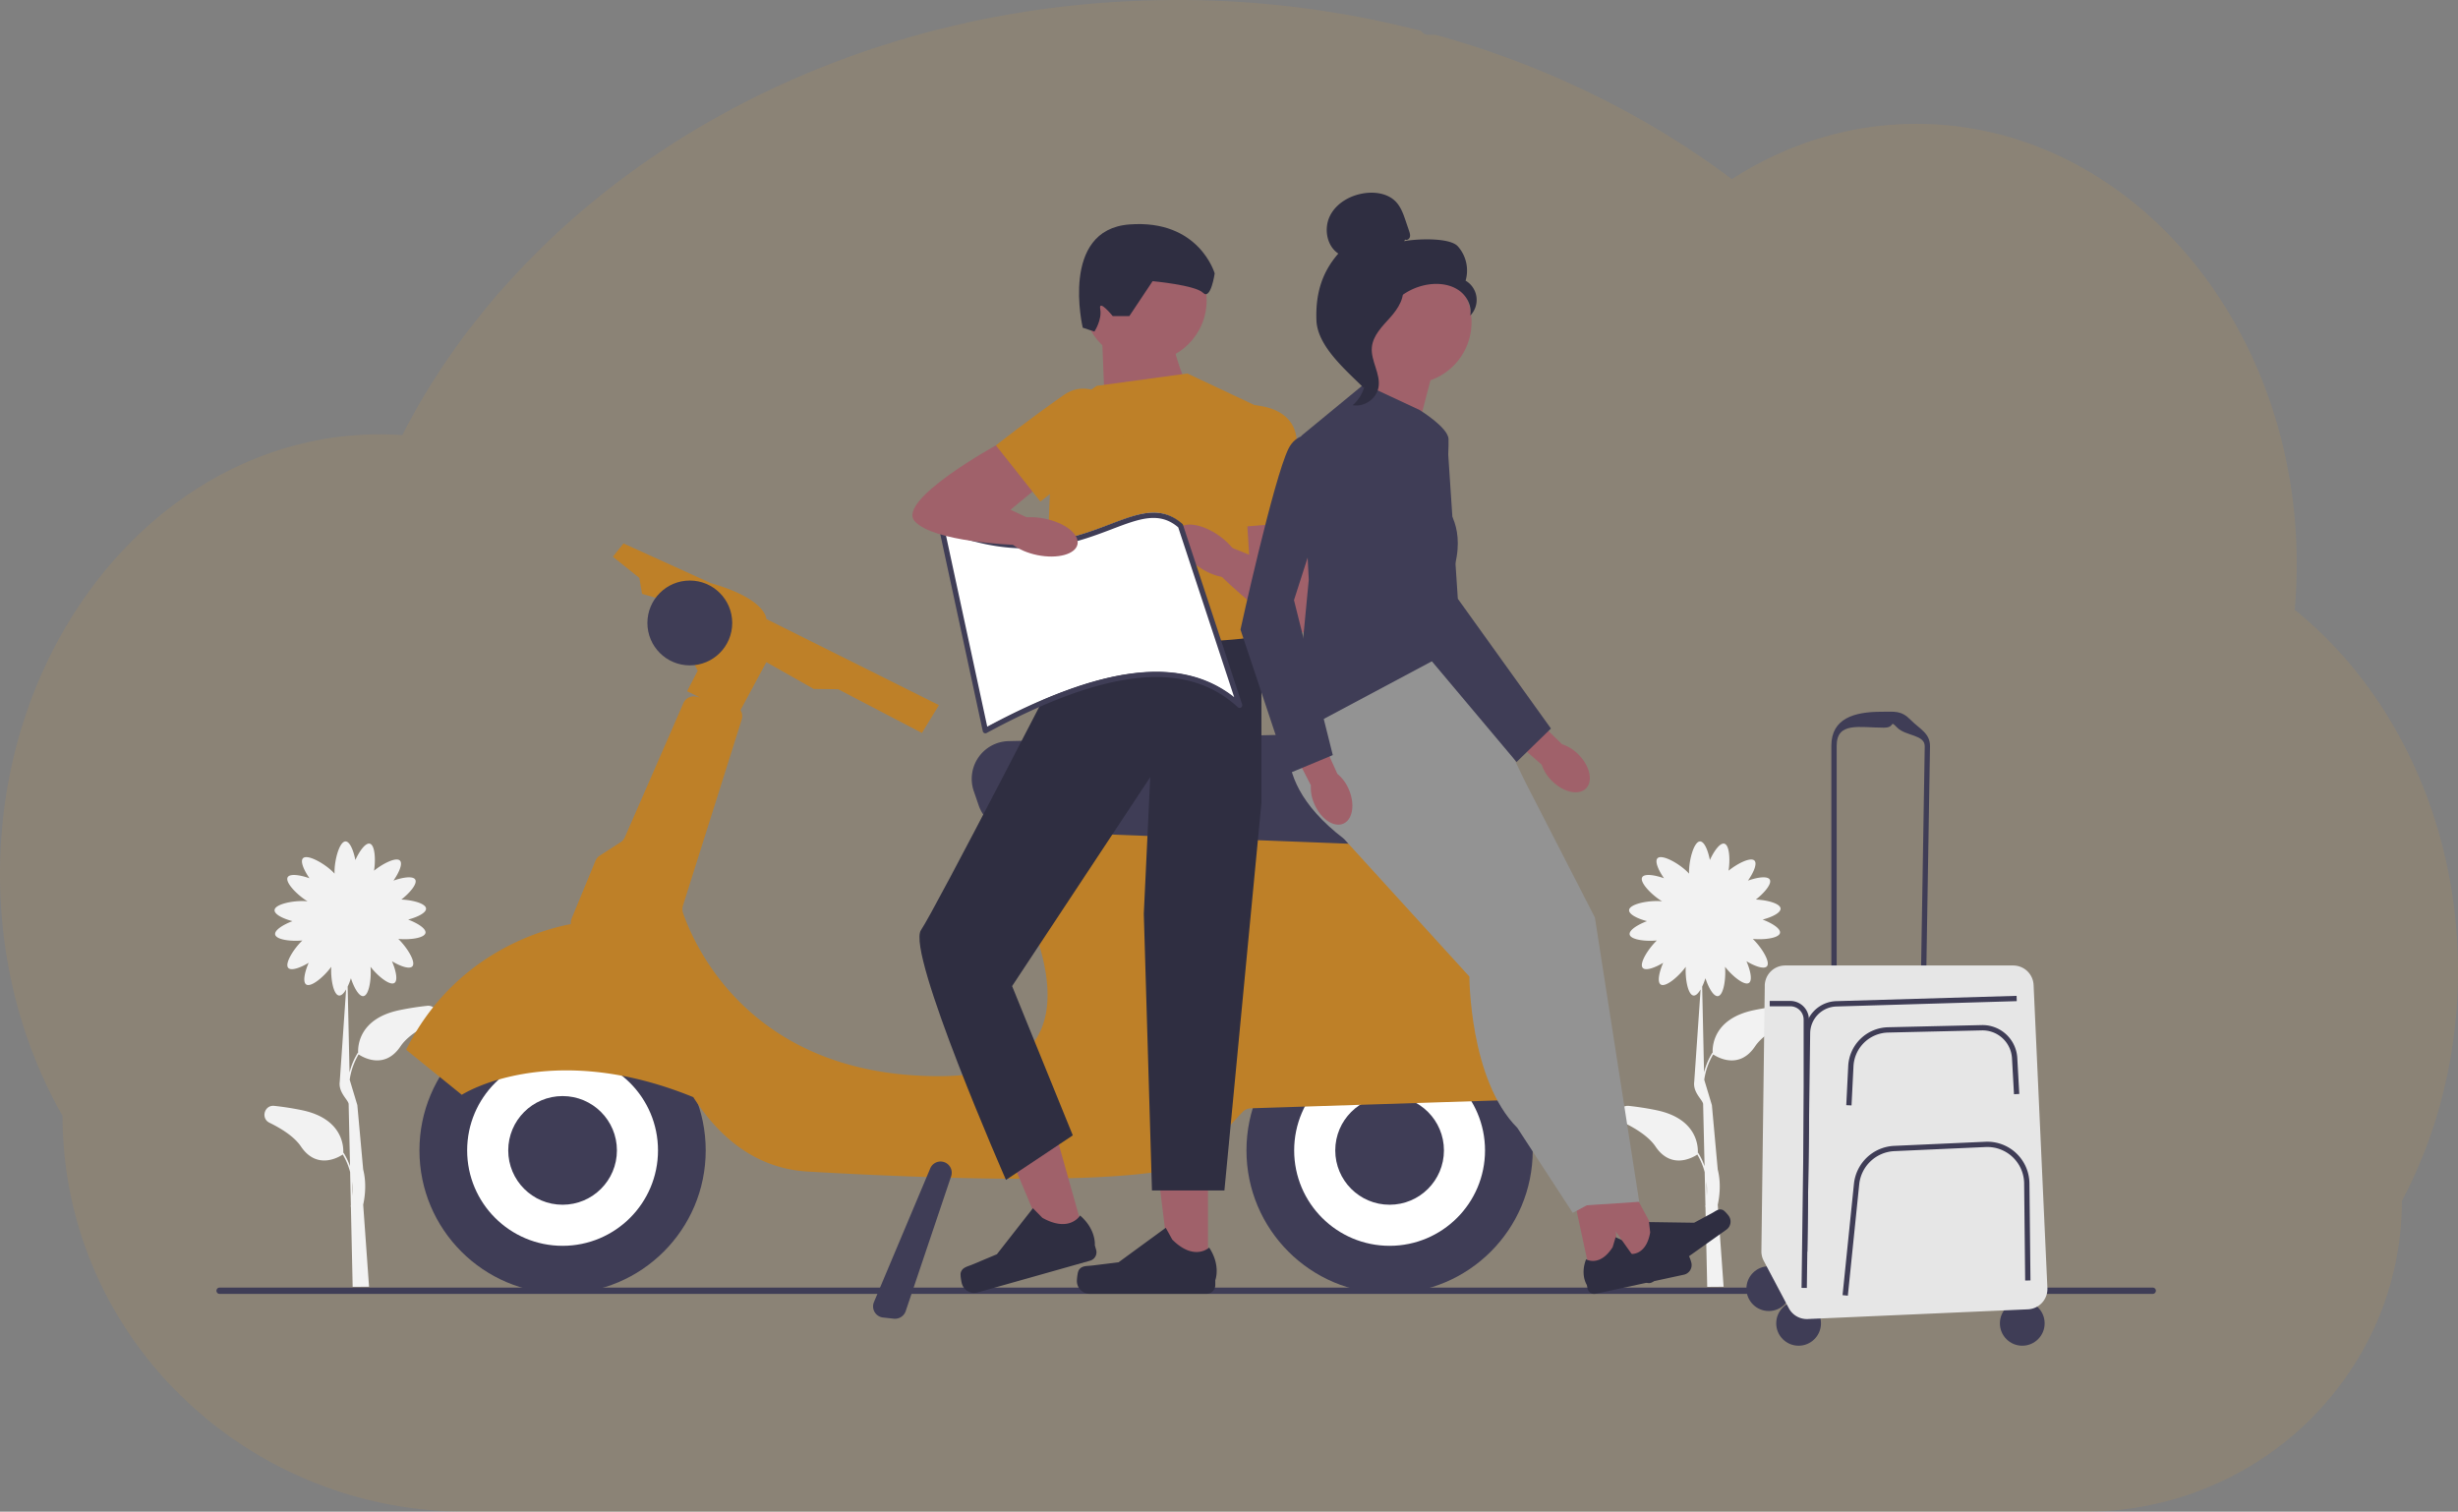<svg xmlns="http://www.w3.org/2000/svg" viewBox="0 0 3685.75 2266.95"><rect x="0" y="0" width="3685.75" height="2266.95" fill="#808080" stroke="none"/><defs><style>.cls-1{fill:#f9a826;opacity:0.1;isolation:isolate;}.cls-2{fill:#f2f2f2;}.cls-3{fill:#3f3d56;}.cls-4{fill:#fff;}.cls-5{fill:#be8028;}.cls-6{fill:#a0616a;}.cls-7{fill:#2f2e41;}.cls-8{fill:#939393;}.cls-9{fill:#e6e6e6;}</style></defs><title>Move-in</title><g id="Layer_2" data-name="Layer 2"><g id="Layer_1-2" data-name="Layer 1"><path class="cls-1" d="M3685.75,1456.07a755.42,755.42,0,0,1-22.13,182.25q-7.44,30.14-17.3,59a697.58,697.58,0,0,1-27.91,69.85q-8,17.27-16.87,33.86a455.51,455.51,0,0,1-38.08,183,471.88,471.88,0,0,1-229,235.94A481.76,481.76,0,0,1,3130,2267H699.73a612.37,612.37,0,0,1-308-82.33l-1.44-.81q-20-11.71-39-24.79a611.23,611.23,0,0,1-80-66,595.64,595.64,0,0,1-88-109,581.65,581.65,0,0,1-89.46-310.52C34.58,1569.5,0,1444.87,0,1310.93c0-169,55-323.12,145.23-439.81a617.42,617.42,0,0,1,61.68-68.62,573.27,573.27,0,0,1,70.53-57.74A548.06,548.06,0,0,1,340,707.21c9.05-4.6,18.12-9,27.35-13q12.17-5.38,24.6-10.1,14.92-5.67,30.23-10.42t30.19-8.33q21.92-5.36,44.56-8.7c12.52-1.84,25-3.13,37.56-4.1,10-.75,20-1.15,30.1-1.28h5.48c11.14,0,22.21.44,33.2,1.19,1.15-2.32,2.41-4.66,3.56-7,4.38-8.35,8.92-16.68,13.49-24.81a.81.81,0,0,1,0-.22q1.17-2.16,2.38-4.23c3.69-6.66,7.54-13.26,11.48-19.8,1.82-3.13,3.6-6.07,5.45-9a23.85,23.85,0,0,1,1.28-2.12q2.82-4.7,5.73-9.39,14.49-23.16,30.13-45.5l2.66-3.82c1.63-2.31,3.13-4.57,4.95-6.88,4.31-6,8.76-12.11,13.23-18.06,3.13-4.25,6.26-8.48,9.64-12.52q12.21-15.65,25-31.29T759,427c1.25-1.41,2.5-2.79,3.81-4.17l13.37-14.58h0c.65-.69,1.22-1.31,1.84-1.94h0c1.6-1.72,3.13-3.44,4.85-5.1,7.17-7.6,14.52-15.05,21.91-22.47A1192.08,1192.08,0,0,1,924.6,274.31c1.66-1.31,3.35-2.57,5-3.82,7.95-6,16-11.89,24.1-17.71a1268.54,1268.54,0,0,1,139-86.68c3.32-1.91,6.7-3.69,10.11-5.44a1324.51,1324.51,0,0,1,133-61.21c24.75-9.8,50.07-19,75.54-27.41,17-5.57,34-10.86,51.22-15.84q40.44-11.64,81.43-20.87A1450.22,1450.22,0,0,1,1688.76,2q37.54-1.9,75.94-2a1455.44,1455.44,0,0,1,366.13,46.31,13.19,13.19,0,0,0,11.36,5.92h10.51c4.57,1.25,9.11,2.5,13.67,3.82q38.28,11,75.45,24.06l6.26,2.25a1347.38,1347.38,0,0,1,178.08,78.23,1284.14,1284.14,0,0,1,149.11,92.13q11,7.89,21.66,15.9,12.95-8.3,26.34-15.9a518.4,518.4,0,0,1,109.15-46.53,497.87,497.87,0,0,1,244.83-9.58c104.05,22.06,198.24,76.82,274.31,154.71a639.79,639.79,0,0,1,82.27,104.46c1.72,2.69,3.44,5.41,5.1,8.16a689.16,689.16,0,0,1,52.39,104.43c.53,1.34,1.06,2.59,1.53,3.91a723.16,723.16,0,0,1,32.23,104.36c.38,1.81.81,3.6,1.19,5.41a752.25,752.25,0,0,1,15.4,104.42,20.19,20.19,0,0,0,.25,3.85q2,27.25,2,55.08,0,24.87-1.6,49.38c0,1.78-.25,3.63-.4,5.47-.29,4.73-.69,9.39-1.1,14.15a594,594,0,0,1,66.9,63.11q13.68,14.94,26.48,31a658.69,658.69,0,0,1,68.21,104.43C3655.33,1212.8,3685.75,1330.3,3685.75,1456.07Z"/><path class="cls-2" d="M640.47,1508.38c-12.56,1.35-26.27,3.37-40.86,6.36-61.81,12.6-63.12,54.57-62.56,64.19l-.44-.28a103.45,103.45,0,0,0-12.48,29.57l-2.82-128.66A97.1,97.1,0,0,0,526.2,1467c4.61,14.27,12.2,27.7,18.76,26.83,8.5-1.15,12.2-26.19,10.61-44,10.81,13.91,29,28.81,35.89,24.2,5.49-3.65,2.23-18.76-3.73-32.51,12.48,7.51,26.31,12.44,30.6,7.67,5.84-6.52-8.19-28.73-21.1-41.14,17.29,1.63,39.31-1.15,40.78-9,1.19-6.48-11.93-14.67-26-20,14.07-3.7,27.27-10.18,26.83-16.58-.52-7.59-20.07-12.72-37-13.47,12.71-9.94,24.4-23.73,20.82-29.93-3.3-5.72-18.56-3.5-32.67,1.55,8.35-11.92,14.23-25.4,9.74-30-5.57-5.72-25.32,4.17-38.83,15.1,2.62-17,1.31-38.55-6.36-40.5-6.4-1.63-15.47,10.89-21.67,24.53-2.74-14.31-8.3-27.91-14.7-27.91-9.14,0-16.54,27.55-16.54,45.51,0,1,0,2,.08,2.91a45.84,45.84,0,0,0-3.18-3.34c-12.88-12.52-37.8-26.4-44.2-19.84-4.45,4.61,1.39,18,9.74,30-14.11-5.05-29.41-7.27-32.67-1.55-4.41,7.67,14.47,26.87,29.81,36.17-.91-.12-1.91-.2-2.94-.28-17.93-1.23-45.91,4.3-46.55,13.4-.43,6.4,12.72,12.88,26.83,16.57-14,5.29-27.1,13.48-25.95,20,1.43,7.87,23.45,10.65,40.78,9-12.92,12.4-26.95,34.62-21.11,41.14,4.3,4.77,18.13-.16,30.61-7.67-6,13.75-9.22,28.85-3.74,32.51,7.24,4.85,27.15-12,37.6-26.55-1.07,17.77,3.18,42.17,11.61,43.12,3.54.4,7.27-3.37,10.65-9.14l-9.54,138.28c-2.22,16.1,12.05,26.63,13.32,33.23l2.07,93.65a100.53,100.53,0,0,0-9.7-20.28l-.44.28c.56-9.62-.76-51.59-62.56-64.19-14.59-3-28.3-5-40.86-6.36-14.83-1.59-20.63,18.72-7.24,25.28,19.4,9.5,37.64,21.46,47.18,35.61,24.33,36.21,57.91,15.31,62.72,12.05a100.5,100.5,0,0,1,11.05,26.35l1.12,49.72a17.53,17.53,0,0,1-.48,1.87l.52.16,2.66,120.36,24.56-.2-8.78-123c1.47-6.64,6-29.25,0-52.71l-8.78-96.66h0l-11.45-38a100.85,100.85,0,0,1,13.39-38c4.77,3.26,38.4,24.21,62.72-12,9.5-14.15,27.79-26.11,47.18-35.61,13.4-6.56,7.64-26.87-7.23-25.28h0ZM528.26,1793.13l-.47-21.07A116.69,116.69,0,0,1,528.26,1793.13Z"/><path class="cls-3" d="M324.56,1935.66a4.72,4.72,0,0,0,4.73,4.73H3228a4.73,4.73,0,0,0,0-9.46H329.29A4.72,4.72,0,0,0,324.56,1935.66Z"/><circle class="cls-3" cx="2083.69" cy="1725.2" r="214.63"/><circle class="cls-4" cx="2083.69" cy="1725.2" r="143.09"/><circle class="cls-3" cx="2083.69" cy="1725.2" r="81.48"/><circle class="cls-3" cx="843.58" cy="1725.2" r="214.63"/><circle class="cls-4" cx="843.58" cy="1725.2" r="143.09"/><path class="cls-5" d="M2377.3,1623.13c-27.94-70.48-125.64-285.79-299.65-357.05a16.94,16.94,0,0,0-4.17-1.12L1515.39,1185a17,17,0,0,0-19.24,14.15l-9.78,60.42a17,17,0,0,0,2.46,11.92c28.34,44,210,342.42-80.88,342.42s-371-208.15-383.76-244.92a17.28,17.28,0,0,1-.16-10.69l88.16-279.22a16.91,16.91,0,0,0-1.83-14.11l38.76-72,71,40.19,36.77.44,125.48,65.58,25.56-41.74-258.79-129.1s.43-29.89-83-53.73L934.92,815,919,834.9l39.75,31.8,4,23.85,27.82,7.94,55.65,107.32-15.9,30.77,19.32,9.42-5.53-1.28a17,17,0,0,0-19.39,9.82L937,1255.5a17.25,17.25,0,0,1-6.4,7.52l-31.24,20.15a17,17,0,0,0-6.52,7.83l-35.69,86.53a17.05,17.05,0,0,0-1.15,8.27c-44.48,8.42-175.21,44.83-247,188.44l83.47,67.57s130.85-84.66,347.07,3.5c37.6,58.5,92.41,107,171.59,111.61,208.71,12.08,554.51,24,594.26-23.69,29.1-34.94,49.33-56.72,58.11-65.9a17.18,17.18,0,0,1,11.77-5.25l486.7-15.54a17.05,17.05,0,0,0,15.3-23.33Z"/><circle class="cls-3" cx="1034.37" cy="934.23" r="63.6"/><path class="cls-3" d="M2052.81,1266.36c-.76,0-1.51,0-2.27,0l-531.74-20.59a56.3,56.3,0,0,1-51.35-38.16l-7.27-21.19a56.6,56.6,0,0,1,52.22-75l549.39-12.64a56.57,56.57,0,0,1,56.88,67.17l-10.38,54.38a56.24,56.24,0,0,1-55.52,46Z"/><circle class="cls-3" cx="843.58" cy="1725.2" r="81.48"/><path class="cls-3" d="M2266.45,1493.23a35.73,35.73,0,0,1-31.32-18.52l-40.27-72.9a35.81,35.81,0,0,1,33.19-53.06l73.1,3.74a36.1,36.1,0,0,1,31.16,21.82l21.34,50.48a35.81,35.81,0,0,1-21.3,47.81l-54.14,18.68a35.21,35.21,0,0,1-11.72,2Z"/><path class="cls-3" d="M1342.13,1977.71a9.38,9.38,0,0,1-1.83-.12l-16.22-1.79a16.77,16.77,0,0,1-13.59-23.17l84.42-200.48,1.83.75-1.83-.75a16.74,16.74,0,0,1,28.42-4.1,16.63,16.63,0,0,1,2.9,15.94l-68.16,202.27a16.88,16.88,0,0,1-15.9,11.41Z"/><path class="cls-6" d="M1780.42,578.65s-30.88-61.77-24.72-117.33l-102.79,53.26,4,101.11,123.53-37Z"/><circle class="cls-6" cx="1716.63" cy="450.38" r="92.73"/><polygon class="cls-6" points="1811.34 1906.4 1754.74 1906.4 1727.84 1688.15 1811.34 1688.15 1811.34 1906.4"/><path class="cls-7" d="M1617.5,1905.09h0c-1.75,3-2.71,12.56-2.71,16h0a19.19,19.19,0,0,0,19.2,19.2H1809.2a13.13,13.13,0,0,0,13.11-13.12v-7.31s8.67-21.94-9.18-48.93c0,0-22.18,21.15-55.33-12l-9.77-17.69L1677.28,1893l-39.23,4.81c-8.59,1.07-16.18-.16-20.59,7.27h0Z"/><path class="cls-5" d="M1644.52,578.65l135.9-18.52,105,49.4,6.16,382.93s-258.27,30.88-299-9.26-9.81-361.31-9.81-361.31l61.76-43.24h0Z"/><path class="cls-7" d="M1693.41,474h-24.92s-21.62-26.63-18.72-10.41-8.74,33.67-8.74,33.67l-17.45-5.81s-34.9-146.78,69.83-154.85,128,73.41,128,73.41-5.8,40.74-17.45,29.1-75.64-17.45-75.64-17.45L1693.45,474h0Z"/><polygon class="cls-6" points="1627.47 1857.36 1573.06 1872.7 1487.84 1670.03 1568.21 1647.33 1627.47 1857.36"/><path class="cls-7" d="M1440.58,1908.79h0c-.87,3.34.84,12.8,1.75,16.14h0A19.2,19.2,0,0,0,1466,1938.2l168.61-47.61a13.14,13.14,0,0,0,9.06-16.18l-2-7s2.39-23.45-22.14-44.59c0,0-15.58,26.39-56.48,3.49l-14.23-14.38-54,69-36.41,15.3c-8,3.34-15.62,4.25-17.85,12.6Z"/><path class="cls-7" d="M1873,955.41l18.52,56.05V1204L1836,1785.3H1727.36l-12.24-414.93,9.65-204.93L1517.65,1478.8l91,223.82-100.2,66.82S1358.62,1428,1381,1394.86s223.22-423.67,223.22-423.67S1873,961.61,1873,955.45h0Z"/><path class="cls-6" d="M1928.64,733.07,1958.49,782s42.21,165.9,0,166.58S1831.06,864,1831.06,864l11.13-44.47,30.88,12.36-6.16-98.81h61.73Z"/><path class="cls-5" d="M1836,608.78s98.81-17.41,108.07,47.26,14.43,126,14.43,126l-107.08,8.86L1836,608.78Z"/><ellipse class="cls-6" cx="1812.03" cy="826.23" rx="27.9" ry="55.77" transform="translate(87.83 1822.84) rotate(-54.54)"/><path class="cls-2" d="M2671.55,1508.38c-12.56,1.35-26.27,3.37-40.86,6.36-61.8,12.6-63.12,54.57-62.56,64.19l-.44-.28a103.73,103.73,0,0,0-12.48,29.57l-2.82-128.66a97.1,97.1,0,0,0,4.89-12.56c4.61,14.27,12.2,27.7,18.76,26.83,8.51-1.15,12.2-26.19,10.61-44,10.81,13.91,29,28.81,35.89,24.2,5.49-3.65,2.23-18.76-3.73-32.51,12.48,7.51,26.31,12.44,30.6,7.67,5.85-6.52-8.18-28.73-21.1-41.14,17.29,1.63,39.31-1.15,40.78-9,1.19-6.48-11.93-14.67-26-20,14.07-3.7,27.27-10.18,26.83-16.58-.51-7.59-20.07-12.72-37-13.47,12.72-9.94,24.4-23.73,20.83-29.93-3.3-5.72-18.57-3.5-32.68,1.55,8.35-11.92,14.23-25.4,9.74-30-5.56-5.72-25.32,4.17-38.83,15.1,2.62-17,1.31-38.55-6.36-40.5-6.4-1.63-15.46,10.89-21.66,24.53-2.75-14.31-8.31-27.91-14.71-27.91-9.14,0-16.54,27.55-16.54,45.51,0,1,0,2,.08,2.91a43.78,43.78,0,0,0-3.18-3.34c-12.87-12.52-37.79-26.4-44.19-19.84-4.46,4.61,1.39,18,9.73,30-14.11-5.05-29.41-7.27-32.67-1.55-4.41,7.67,14.47,26.87,29.81,36.17-.91-.12-1.91-.2-2.94-.28-17.92-1.23-45.91,4.3-46.54,13.4-.44,6.4,12.72,12.88,26.83,16.57-14,5.29-27.11,13.48-26,20,1.43,7.87,23.45,10.65,40.78,9-12.92,12.4-26.95,34.62-21.1,41.14,4.29,4.77,18.12-.16,30.6-7.67-6,13.75-9.22,28.85-3.73,32.51,7.23,4.85,27.14-12,37.6-26.55-1.08,17.77,3.18,42.17,11.6,43.12,3.54.4,7.28-3.37,10.65-9.14l-9.53,138.28c-2.23,16.1,12,26.63,13.31,33.23L2556,1749a100.53,100.53,0,0,0-9.7-20.28l-.44.28c.56-9.62-.75-51.59-62.56-64.19-14.59-3-28.3-5-40.86-6.36-14.83-1.59-20.63,18.72-7.23,25.28,19.39,9.5,37.64,21.46,47.18,35.61,24.32,36.21,57.91,15.31,62.72,12.05a101.18,101.18,0,0,1,11.05,26.35l1.11,49.72a17.53,17.53,0,0,1-.48,1.87l.52.16,2.66,120.36,24.57-.2-8.79-123c1.47-6.64,6-29.25,0-52.71l-8.78-96.66h0l-11.45-38a100.88,100.88,0,0,1,13.4-38c4.76,3.26,38.39,24.21,62.72-12,9.5-14.15,27.78-26.11,47.18-35.61,13.39-6.56,7.63-26.87-7.24-25.28h0Zm-112.2,284.75-.48-21.07A117.71,117.71,0,0,1,2559.35,1793.13Z"/><polygon class="cls-6" points="2385.49 1914.91 2428.22 1905.69 2412.92 1736.61 2349.92 1750.2 2385.49 1914.91"/><path class="cls-7" d="M2531.6,1882.36h0c1.83,2,4.1,9,4.65,11.64h0a14.78,14.78,0,0,1-11.36,17.61l-132.24,28.58a10.16,10.16,0,0,1-12.05-7.75l-1.19-5.53s-10.13-15.14-1.07-38.43c0,0,20.19,12.36,39.78-18.09l4.5-14.94,61.84,27.5,30.37-2.74c6.64-.6,12.2-2.78,16.73,2.15h0Z"/><polygon class="cls-6" points="2461.89 1901.99 2497.5 1876.71 2416.93 1727.26 2364.35 1764.55 2461.89 1901.99"/><path class="cls-7" d="M2583.39,1814.55h0c2.43,1.07,7.32,6.68,8.83,8.86h0a14.83,14.83,0,0,1-3.5,20.67l-110.34,78.3a10.16,10.16,0,0,1-14.11-2.38l-3.26-4.61s-15.26-9.94-16.1-34.94c0,0,23.42,3.42,29.5-32.27l-1.75-15.51,67.69,1,26.87-14.47c5.88-3.18,10.13-7.35,16.21-4.61h0Z"/><path class="cls-8" d="M1948.63,1065.91s-66.42,90.31,66.42,191.86l271.27-86.69L2189.42,969,2103.6,922l-155,143.92h0Z"/><polyline class="cls-8" points="2286.36 1171.12 2391.53 1375.94 2457.99 1802.27 2374.96 1807.79 2291.89 1403.64 2145.18 1184.95 2247.61 1137.89"/><path class="cls-8" d="M2015.09,1193.46v64.35l188.24,206.72s0,155,72,227l83,127.35,72-38.75-105.17-370.92L2136.91,1165.6l-121.78,27.86h0Z"/><path class="cls-6" d="M2148.84,555.56l-35.46,135.18L1978.2,664.15s94.32-97.27,81-141.58l89.63,33h0Z"/><path class="cls-3" d="M2045.53,576l83,38.75s42.72,26.11,43.52,43.52-4.77,100.44-4.77,100.44,33.23,33.23,11.09,99.65l11.09,110.74-249.14,132.87L1962.5,869.4l-11.09-215.91,94.12-77.5h0Z"/><path id="uuid-a736fb77-ebf6-42b0-8b8a-4fdda1f3d2e9-35" class="cls-6" d="M1971,1206c9.74,22.3,29.13,35.37,43.32,29.17s17.81-29.29,8.11-51.59a60.85,60.85,0,0,0-17.09-23.13l-42.41-94-43.68,20.82,46.42,90.47A60.7,60.7,0,0,0,1971,1206Z"/><path class="cls-3" d="M2015.09,667.33s-60.89-38.76-83,5.52-72,271.27-72,271.27l72,215.91,66.41-27.66L1940.32,900l74.73-232.68h0Z"/><path id="uuid-58a199b9-e878-46e4-8346-6749f3d4d3cf-36" class="cls-6" d="M2327.22,1171.16c17.25,17.17,40.11,22.18,51,11.17s5.76-33.79-11.49-51a61,61,0,0,0-24.4-15.22l-74-71.78-33,35.45,76.47,67a60.83,60.83,0,0,0,15.38,24.32h0Z"/><path class="cls-3" d="M2169.74,654.09s-106.16-4.33-110.45,45,68.32,269.45,68.32,269.45l146.47,174.21,51.55-50.2L2186,897.94l-16.22-243.85Z"/><path class="cls-4" d="M1858.88,1053.79l-88.67-269.21c-71.71-63.16-149.49,88.95-358.29,2.7l65.67,304.51C1635.46,1006.45,1771.32,973,1858.88,1053.79Z"/><path class="cls-3" d="M1477.59,1099.74a4,4,0,0,1-1.67-.36,4,4,0,0,1-2.23-2.78L1408,792.09a4,4,0,0,1,5.4-4.53c118.61,49,195.16,19.83,251.09-1.47,42.49-16.18,76-29,108.31-.56a4.38,4.38,0,0,1,1.15,1.75l88.68,269.21a4,4,0,0,1-6.48,4.13c-77-71-196.67-58.74-376.69,38.6a3.94,3.94,0,0,1-1.9.48Zm-60.22-302,63,292c172.74-92.49,291.07-106.76,370.28-44.24l-83.9-254.66c-28.42-24.33-58.27-13-99.41,2.7-56,21.35-132.4,50.44-249.93,4.22h0Z"/><path class="cls-6" d="M1549.45,656.32l-56.12,11.6s-150,82.56-121.63,113.84,148.81,35.29,148.81,35.29l24.89-38.51-30.13-14.11,76.39-63-42.21-45.11Z"/><path class="cls-5" d="M1703.51,639S1648.7,555,1595.16,592.4s-101.79,75.52-101.79,75.52l66.69,84.23L1703.55,639h0Z"/><ellipse class="cls-6" cx="1561.07" cy="805.12" rx="27.9" ry="55.77" transform="translate(462.32 2175.49) rotate(-78.56)"/><circle class="cls-3" cx="2652.28" cy="1932.52" r="33.55"/><circle class="cls-3" cx="2696.99" cy="1984.55" r="33.55"/><circle class="cls-3" cx="3032.38" cy="1984.55" r="33.55"/><path class="cls-3" d="M2746.12,1482.54V1118.26c0-40.78,34.1-50.88,74.88-50.88,20,0,29.69-2.3,43.72,11.93s29.62,20.15,29.3,40.14l-5.88,357.45-142.06,5.6ZM2825,1091.27c-36.41,0-70.91-9.38-70.91,27v356l126.27-5,5.77-349.93c.28-17.85-28.74-15.38-41.22-28.1s-2,0-19.87,0h0Z"/><path class="cls-9" d="M2646.27,1478.13l-5.08,398a30.59,30.59,0,0,0,3.53,14.7l37.6,71a30.57,30.57,0,0,0,28.38,16.26l330.14-14.55a30.61,30.61,0,0,0,29.22-32l-20.71-454.43a30.61,30.61,0,0,0-30.57-29.21H2676.84a30.64,30.64,0,0,0-30.61,30.21h0Z"/><path class="cls-3" d="M2776.41,1657.75l-7.95-.4,2.94-58.91a61.23,61.23,0,0,1,59.46-57.91l140.59-3.26a52.23,52.23,0,0,1,53.46,49.41l3,53.86-7.95.43-3-53.85a44.3,44.3,0,0,0-45.36-41.9L2831,1548.48a53.23,53.23,0,0,0-51.71,50.36l-2.94,58.91Z"/><path class="cls-3" d="M2770.8,1943.05l-7.91-.79L2780,1775.08a63.57,63.57,0,0,1,60-56.68l137.13-6.16a63.17,63.17,0,0,1,66,62.44l1.55,145.56-7.95.08-1.55-145.56a55.21,55.21,0,0,0-57.67-54.61l-137.13,6.16a55.55,55.55,0,0,0-52.47,49.52L2770.84,1943Z"/><path class="cls-3" d="M2709.35,1931.49l-7.95-.12,5-382a48.57,48.57,0,0,1,47.18-48l270.28-7.95.24,7.95-270.28,8a40.55,40.55,0,0,0-39.47,40.11l-5,382Z"/><path class="cls-3" d="M2710.07,1877.07h-5.53v-348a20,20,0,0,0-20-20h-30.88v-8h30.88a28,28,0,0,1,27.82,25.48c.08.79.12,1.63.12,2.46v164.76Z"/><path class="cls-6" d="M2206.55,483.3A92.26,92.26,0,1,1,2114.3,391,92.25,92.25,0,0,1,2206.55,483.3Z"/><path class="cls-7" d="M2106.94,359.28c2.67,1.55,6.24-.79,7.12-3.77s-.16-6.12-1.11-9.06c-1.67-4.93-3.3-9.82-5-14.75-3.54-10.45-7.28-21.27-14.91-29.21-11.52-12-29.89-15.07-46.38-12.84-21.19,2.86-42.1,14.31-52,33.31s-5.65,45.47,12.16,57.31c-25.4,29.1-34.22,61.53-32.83,100.08s43.44,74.09,70.87,101.28c6.12-3.7,11.68-21.11,8.3-27.43s1.48-13.63-2.7-19.47-7.67,3.46-3.46-2.35c2.67-3.65-7.71-12-3.77-14.23,19.12-10.57,25.48-34.42,37.48-52.66a89.68,89.68,0,0,1,65.54-39.39c14.47-1.35,29.73,1.11,41.58,9.5s19.51,23.37,16.77,37.64a33.43,33.43,0,0,0-6.95-52.35,54.58,54.58,0,0,0-11.61-51.47c-12.36-13.63-62.48-11.29-80.53-7.71l1.39-2.39h0Z"/><path class="cls-7" d="M2104.16,426.62c-23.89,2.58-41.14,23.29-55.72,42.41-8.39,11-17.21,23.17-17,37s9.58,26,14.07,39.27c7.32,21.7.2,47.5-17.21,62.36,17.21,3.26,35.82-9.61,38.76-26.9,3.46-20.08-11.77-39.47-10-59.78,1.59-17.89,15.7-31.64,27.66-45s23.26-31.12,17.73-48.21l1.67-1.15Z"/></g></g></svg>